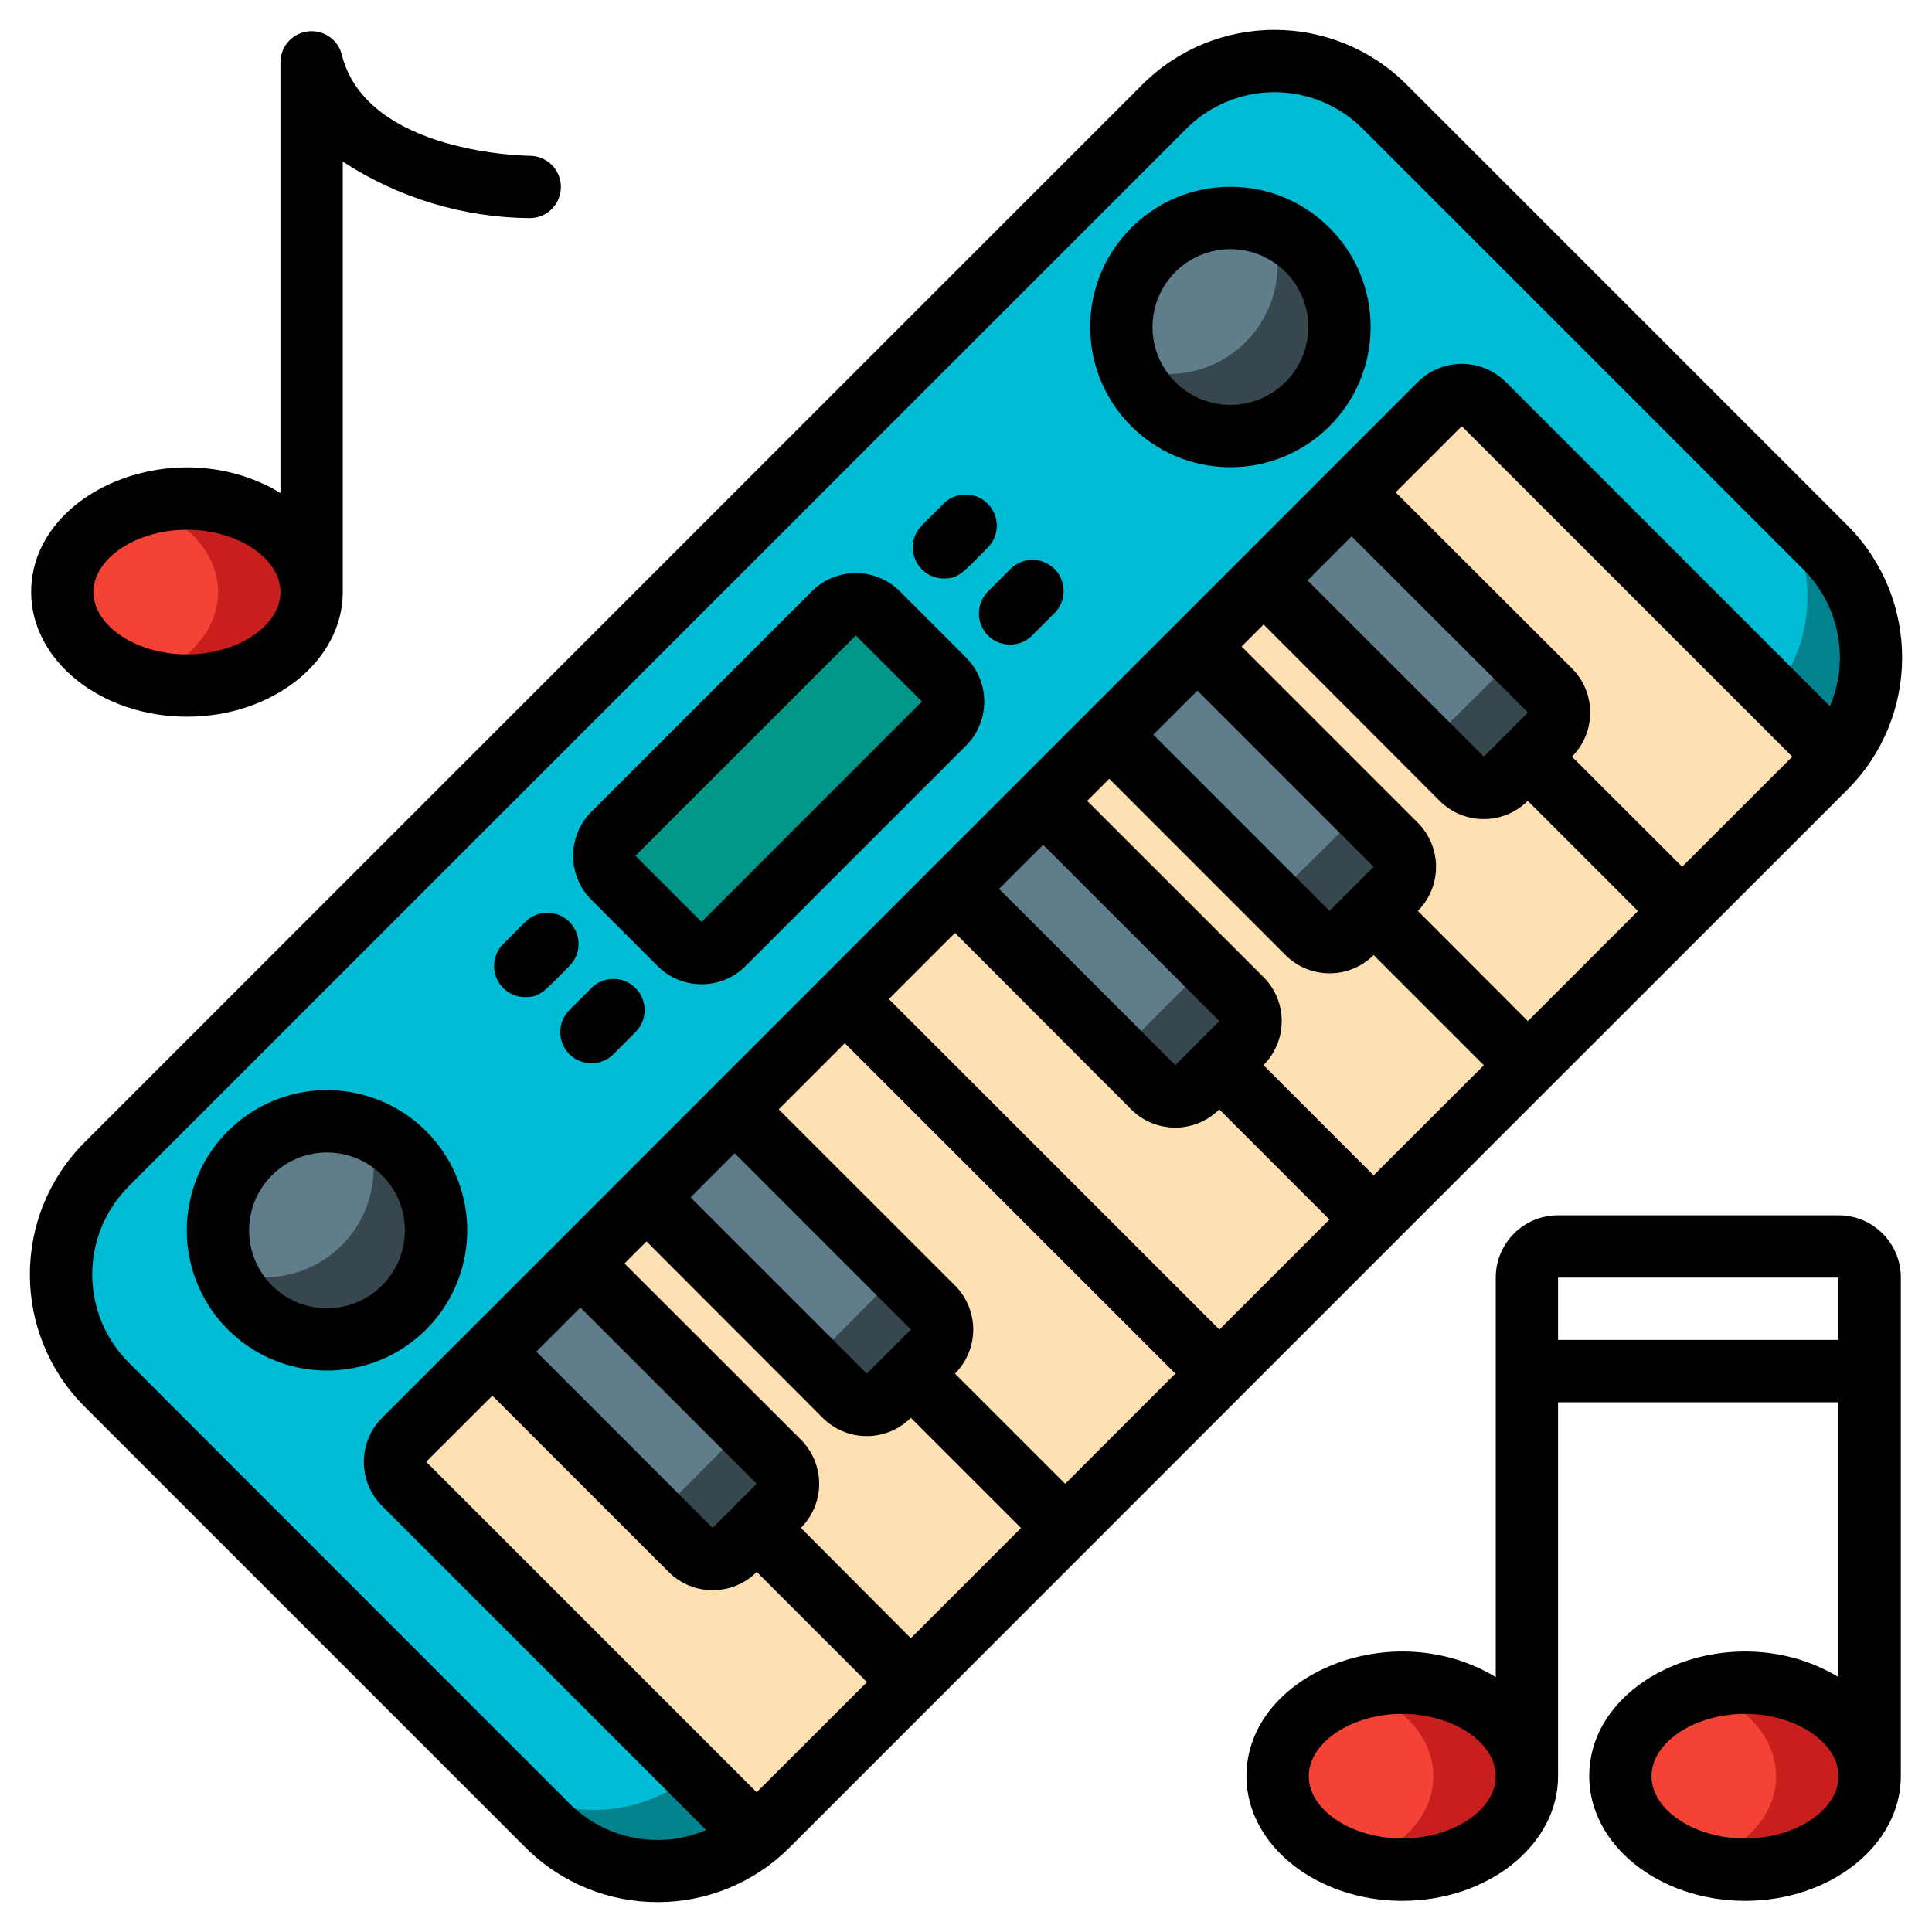 <svg height="512" viewBox="0 0 62 62" width="512" xmlns="http://www.w3.org/2000/svg"><g id="009---Keyboard" fill="none"><g id="Icons" transform="translate(1 1)"><path id="Shape" d="m57.58 23.64-33.94 33.94c-1.957 1.951-5.123 1.951-7.08 0-2.373-2.368-8.631-8.616-14.14-14.14-1.951-1.957-1.951-5.123 0-7.08l33.94-33.94c1.959-1.945 5.121-1.945 7.08 0l14.14 14.14c1.95 1.957 1.95 5.123 0 7.08z" fill="#00838f"/><path id="Shape" d="m55.54 21.68-33.95 33.94c-1.762 1.763-4.554 1.955-6.54.45l-12.63-12.63c-1.95-1.957-1.95-5.123 0-7.08l33.94-33.94c1.754-1.746 4.519-1.95 6.51-.48l12.67 12.67c1.952 1.952 1.952 5.118 0 7.07z" fill="#00bcd4"/><path id="Shape" d="m23.99 47.32c-.852.852-.52.535-1.41 1.42-.188.189-.443.296-.71.296s-.522-.106-.71-.296c-2.267-2.267-.888-.886-6.36-6.37 1.692-1.692 1.042-1.045 2.83-2.82l6.36 6.36c.388.39.388 1.02 0 1.41z" fill="#37474f"/><path id="Shape" d="m28.94 42.37c-.852.852-.52.535-1.41 1.42-.188.189-.443.296-.71.296s-.522-.106-.71-.296c-2.716-2.716-.9-.9-6.36-6.37 1.692-1.692 1.042-1.045 2.83-2.82l6.36 6.36c.388.39.388 1.02 0 1.41z" fill="#37474f"/><path id="Shape" d="m38.84 32.47-1.42 1.42c-.39.388-1.02.388-1.41 0l-6.36-6.36 2.82-2.83c5.934 5.921 4.006 4 6.37 6.36.388.39.388 1.02 0 1.41z" fill="#37474f"/><path id="Shape" d="m43.79 27.53c-.885.89-.568.558-1.42 1.41-.39.388-1.02.388-1.41 0l-6.36-6.36c1.693-1.7 1.045-1.055 2.82-2.83 5.475 5.463 4.007 4 6.37 6.36.189.188.296.443.296.71s-.106.522-.296.71z" fill="#37474f"/><path id="Shape" d="m57.91 23.26c-.41.468-34.11 34.18-34.65 34.65-2.235-2.235-7.075-7.074-11.29-11.29-.39-.393-.39-1.027 0-1.42l2.83-2.83c5.672 5.672 4.483 4.487 6.36 6.37.188.189.443.296.71.296s.522-.106.71-.296c.89-.885.558-.568 1.41-1.42.388-.39.388-1.02 0-1.41l-6.36-6.36 2.12-2.13c5.672 5.672 4.483 4.487 6.36 6.37.188.189.443.296.71.296s.522-.106.71-.296c.89-.885.558-.568 1.41-1.42.388-.39.388-1.02 0-1.41l-6.36-6.36c.1-.1 6.78-6.8 7.07-7.07l6.36 6.36c.39.388 1.02.388 1.41 0l1.42-1.42c.388-.39.388-1.02 0-1.41-2.265-2.259-.884-.874-6.37-6.36 2.171-2.171 1.966-1.969 2.13-2.12l6.36 6.36c.39.388 1.02.388 1.41 0 .852-.852.535-.52 1.42-1.41.189-.188.296-.443.296-.71s-.106-.522-.296-.71c-2.265-2.259-.884-.874-6.37-6.36 2.171-2.171 1.966-1.969 2.13-2.12l6.36 6.36c.39.388 1.02.388 1.41 0 .852-.852.535-.52 1.42-1.41.189-.188.296-.443.296-.71s-.106-.522-.296-.71c-2.265-2.259-.884-.874-6.37-6.36l2.83-2.83c.396-.383 1.024-.383 1.42 0z" fill="#ffe0b2"/><path id="Shape" d="m48.74 22.58c-.885.89-.568.558-1.42 1.41-.39.388-1.02.388-1.41 0l-6.36-6.36c1.693-1.7 1.045-1.055 2.82-2.83 5.421 5.41 3.97 3.96 6.37 6.36.189.188.296.443.296.71s-.106.522-.296.71z" fill="#37474f"/><g fill="#607d8b"><path id="Shape" d="m22.19 45.52c-.852.852-.52.535-1.41 1.42-.394.387-1.026.387-1.42 0l-4.56-4.57c1.692-1.692 1.042-1.045 2.83-2.82l4.56 4.56c.388.39.388 1.02 0 1.41z"/><path id="Shape" d="m27.14 40.57c-.852.852-.52.535-1.41 1.42-.393.391-1.027.391-1.42 0l-4.56-4.57c1.692-1.692 1.042-1.045 2.83-2.82l4.56 4.56c.388.39.388 1.02 0 1.41z"/><path id="Shape" d="m37.04 30.67-1.42 1.42c-.39.388-1.02.388-1.41 0l-4.56-4.56 2.82-2.83c6.237 6.223 4.138 4.123 4.58 4.57.384.389.379 1.016-.01 1.4z"/><path id="Shape" d="m41.99 25.73c-.885.89-.568.558-1.42 1.41-.39.388-1.02.388-1.41 0l-4.56-4.56c1.693-1.7 1.045-1.055 2.82-2.83 6.25 6.237 4.15 4.129 4.59 4.58.376.394.367 1.017-.02 1.4z"/><path id="Shape" d="m46.94 20.78c-.885.89-.568.558-1.42 1.41-.39.388-1.02.388-1.41 0l-4.56-4.56c1.693-1.7 1.045-1.055 2.82-2.83 6.237 6.223 4.138 4.123 4.58 4.57.385.393.381 1.023-.01 1.41z"/></g><rect id="Rectangle-path" fill="#009688" height="5" rx="1" transform="matrix(.707 -.707 .707 .707 -9.937 23.99)" width="12" x="17.99" y="21.49"/><path id="Shape" d="m11.97 40.96c-1.233 1.235-3.188 1.372-4.582.322-1.394-1.05-1.802-2.967-.955-4.493.847-1.526 2.688-2.196 4.317-1.569 1.105.425 1.921 1.381 2.167 2.539.246 1.158-.11 2.363-.947 3.201z" fill="#37474f"/><path id="Shape" d="m40.96 11.97c-1.237 1.233-3.193 1.365-4.585.31-1.392-1.055-1.793-2.974-.94-4.498.853-1.524 2.698-2.186 4.325-1.552 1.102.43 1.913 1.387 2.155 2.545s-.117 2.36-.955 3.195z" fill="#37474f"/><path id="Shape" d="m6.24 39.76c-.502-1.29-.197-2.755.778-3.737.976-.982 2.438-1.297 3.732-.803.502 1.29.197 2.755-.778 3.737s-2.438 1.297-3.732.803z" fill="#607d8b"/><path id="Shape" d="m35.22 10.76c-.499-1.295-.187-2.762.796-3.742s2.45-1.289 3.744-.788c.506 1.296.196 2.768-.788 3.75-.984.982-2.457 1.289-3.752.78z" fill="#607d8b"/><path id="Shape" d="m9 18c0 2.23-3.061 3.565-5.5 2.77-3.327-1-3.33-4.543 0-5.54 2.461-.803 5.5.555 5.5 2.77z" fill="#c81e1e"/><path id="Shape" d="m3.5 20.77c-3.327-1-3.33-4.543 0-5.54 3.327.996 3.33 4.543 0 5.54z" fill="#f44335"/><path id="Shape" d="m48 56c0 2.23-3.061 3.565-5.5 2.77-3.327-1-3.33-4.543 0-5.54 2.461-.803 5.5.555 5.5 2.77z" fill="#c81e1e"/><path id="Shape" d="m59 56c0 2.23-3.061 3.565-5.5 2.77-3.327-1-3.33-4.543 0-5.54 2.461-.803 5.5.555 5.5 2.77z" fill="#c81e1e"/><path id="Shape" d="m42.5 58.77c-3.327-1-3.33-4.543 0-5.54 3.327.996 3.33 4.543 0 5.54z" fill="#f44335"/><path id="Shape" d="m53.5 58.77c-3.327-1-3.33-4.543 0-5.54 3.327.996 3.33 4.543 0 5.54z" fill="#f44335"/></g><g id="Outline" fill="#000"><path id="Shape" d="m16.858 59.284c2.343 2.343 6.142 2.343 8.485 0 46.2-46.207 6.871-6.876 33.941-33.941 2.343-2.343 2.343-6.142 0-8.485l-14.142-14.142c-2.343-2.343-6.142-2.343-8.485 0l-33.941 33.941c-2.343 2.343-2.343 6.142 0 8.485zm7.424-1.768-10.606-10.606 2.124-2.121 5.657 5.656c.781.781 2.047.781 2.828 0l3.536 3.536zm29.7-29.7-3.536-3.535c.375-.375.586-.884.586-1.415s-.211-1.039-.586-1.415l-5.658-5.652 2.122-2.122 10.607 10.605zm-4.949-4.951-1.415 1.416-5.658-5.655 1.414-1.414zm-4.95 4.951c.917.916.971.974-.001.002zm-16.265 16.266-5.657-5.657 1.414-1.415 5.658 5.657zm11.314-1.415-10.607-10.607 2.122-2.121 5.653 5.661c.781.781 2.047.781 2.828 0l3.535 3.536zm-1.414-8.485-5.657-5.657 1.414-1.414 5.658 5.656zm-7.072 7.071-5.657-5.653 2.122-2.122 10.607 10.603-3.536 3.536-3.536-3.535c.375-.375.586-.884.586-1.415s-.211-1.039-.586-1.415zm13.435-3.535-3.535-3.536c.781-.781.781-2.047 0-2.828l-5.657-5.654.708-.708 5.656 5.657c.781.781 2.047.781 2.828 0l3.536 3.536zm-1.414-8.486-5.656-5.657 1.414-1.413 5.657 5.656zm-24.041 12.728 5.657 5.656-1.415 1.415-5.657-5.656zm7.074 4.24-5.66-5.654.707-.707 5.653 5.661c.375.375.884.586 1.415.586s1.039-.211 1.415-.586l3.536 3.535-3.536 3.536-3.529-3.54c.376-.375.587-.884.587-1.415s-.211-1.04-.587-1.415zm23.331-13.432-3.531-3.536c.778-.782.778-2.046 0-2.828l-5.657-5.657.707-.707 5.65 5.66c.781.781 2.047.781 2.828 0l3.536 3.535zm-44.9 5.3 33.94-33.938c.75-.75 1.768-1.172 2.829-1.172s2.078.421 2.829 1.172l14.142 14.142c1.155 1.151 1.493 2.89.854 4.39l-10.4-10.4c-.781-.781-2.047-.781-2.828 0-3.187 3.189-30.132 30.129-33.235 33.238-.781.781-.781 2.047 0 2.828l10.4 10.4c-1.5.638-3.237.301-4.389-.853l-14.142-14.147c-.75-.75-1.172-1.768-1.172-2.829s.421-2.078 1.172-2.829z"/><path id="Shape" d="m21.1 31c.781.781 2.047.781 2.828 0l7.072-7.071c.375-.375.586-.884.586-1.415s-.211-1.039-.586-1.415l-2.121-2.122c-.781-.781-2.047-.781-2.828 0l-7.072 7.072c-.781.781-.781 2.047 0 2.828zm6.364-10.606 2.122 2.119-7.072 7.073-2.121-2.122z"/><path id="Shape" d="m10.494 43.983c2.036-0 3.819-1.368 4.346-3.336.527-1.967-.333-4.043-2.096-5.061-1.763-1.018-3.991-.726-5.431.714-1.288 1.287-1.673 3.223-.977 4.905.697 1.682 2.338 2.779 4.159 2.778zm-1.768-6.266c.976-.976 2.559-.976 3.535 0.0.976.976.976 2.559 0 3.535-.976.976-2.559.976-3.535 0-.469-.469-.732-1.105-.732-1.768s.263-1.299.732-1.768z"/><path id="Shape" d="m39.485 14.994c2.485 0 4.5-2.015 4.5-4.5 0-2.485-2.015-4.5-4.5-4.5s-4.5 2.015-4.5 4.5c0 2.485 2.015 4.5 4.5 4.5zm1.768-6.268c.8.8.963 2.038.397 3.018-.566.98-1.719 1.458-2.812 1.165s-1.853-1.283-1.853-2.414c-0-1.011.609-1.923 1.543-2.31s2.01-.173 2.725.542z"/><path id="Shape" d="m16.857 32c.5 0 .639-.224 1.415-1 .253-.253.352-.621.259-.966-.092-.345-.362-.615-.707-.708s-.713.006-.966.259l-.708.707c-.287.286-.373.716-.218 1.09.155.374.52.618.925.618z"/><path id="Shape" d="m18.979 31.707-.707.707c-.253.253-.351.621-.259.966.093.345.362.615.708.707.345.092.713-.006.966-.259l.707-.707c.39-.391.39-1.024-.001-1.415s-1.024-.39-1.415.001z"/><path id="Shape" d="m30.293 18.565c.494 0 .638-.224 1.414-1 .379-.392.374-1.016-.012-1.402s-1.009-.391-1.402-.012l-.707.707c-.286.286-.371.716-.217 1.09.155.374.519.617.924.617z"/><path id="Shape" d="m31.707 20.394c.39.39 1.024.39 1.414 0l.707-.708c.26-.251.364-.623.273-.973-.092-.35-.365-.623-.714-.714-.35-.092-.721.013-.973.273l-.707.707c-.188.188-.293.442-.293.708s.106.52.293.708z"/><path id="Shape" d="m6 23c2.757 0 5-1.794 5-4v-13.814c1.785 1.166 3.868 1.796 6 1.814.552 0 1-.448 1-1s-.448-1-1-1c-.051 0-5.232-.054-6.03-3.243-.123-.49-.591-.811-1.092-.749-.501.062-.878.487-.878.992v13.82c-3.327-2.014-8-.08-8 3.18 0 2.206 2.243 4 5 4zm0-6c1.626 0 3 .916 3 2s-1.374 2-3 2-3-.916-3-2 1.374-2 3-2z"/><path id="Shape" d="m51 57c0 2.206 2.243 4 5 4s5-1.794 5-4v-16c0-1.105-.895-2-2-2h-9c-1.105 0-2 .895-2 2v12.82c-3.327-2.014-8-.08-8 3.18 0 2.206 2.243 4 5 4s5-1.794 5-4v-12h9v8.82c-3.327-2.014-8-.08-8 3.18zm5 2c-1.626 0-3-.916-3-2s1.374-2 3-2 3 .916 3 2-1.374 2-3 2zm-11 0c-1.626 0-3-.916-3-2s1.374-2 3-2 3 .916 3 2-1.374 2-3 2zm5-16v-2h9v2z"/></g></g></svg>